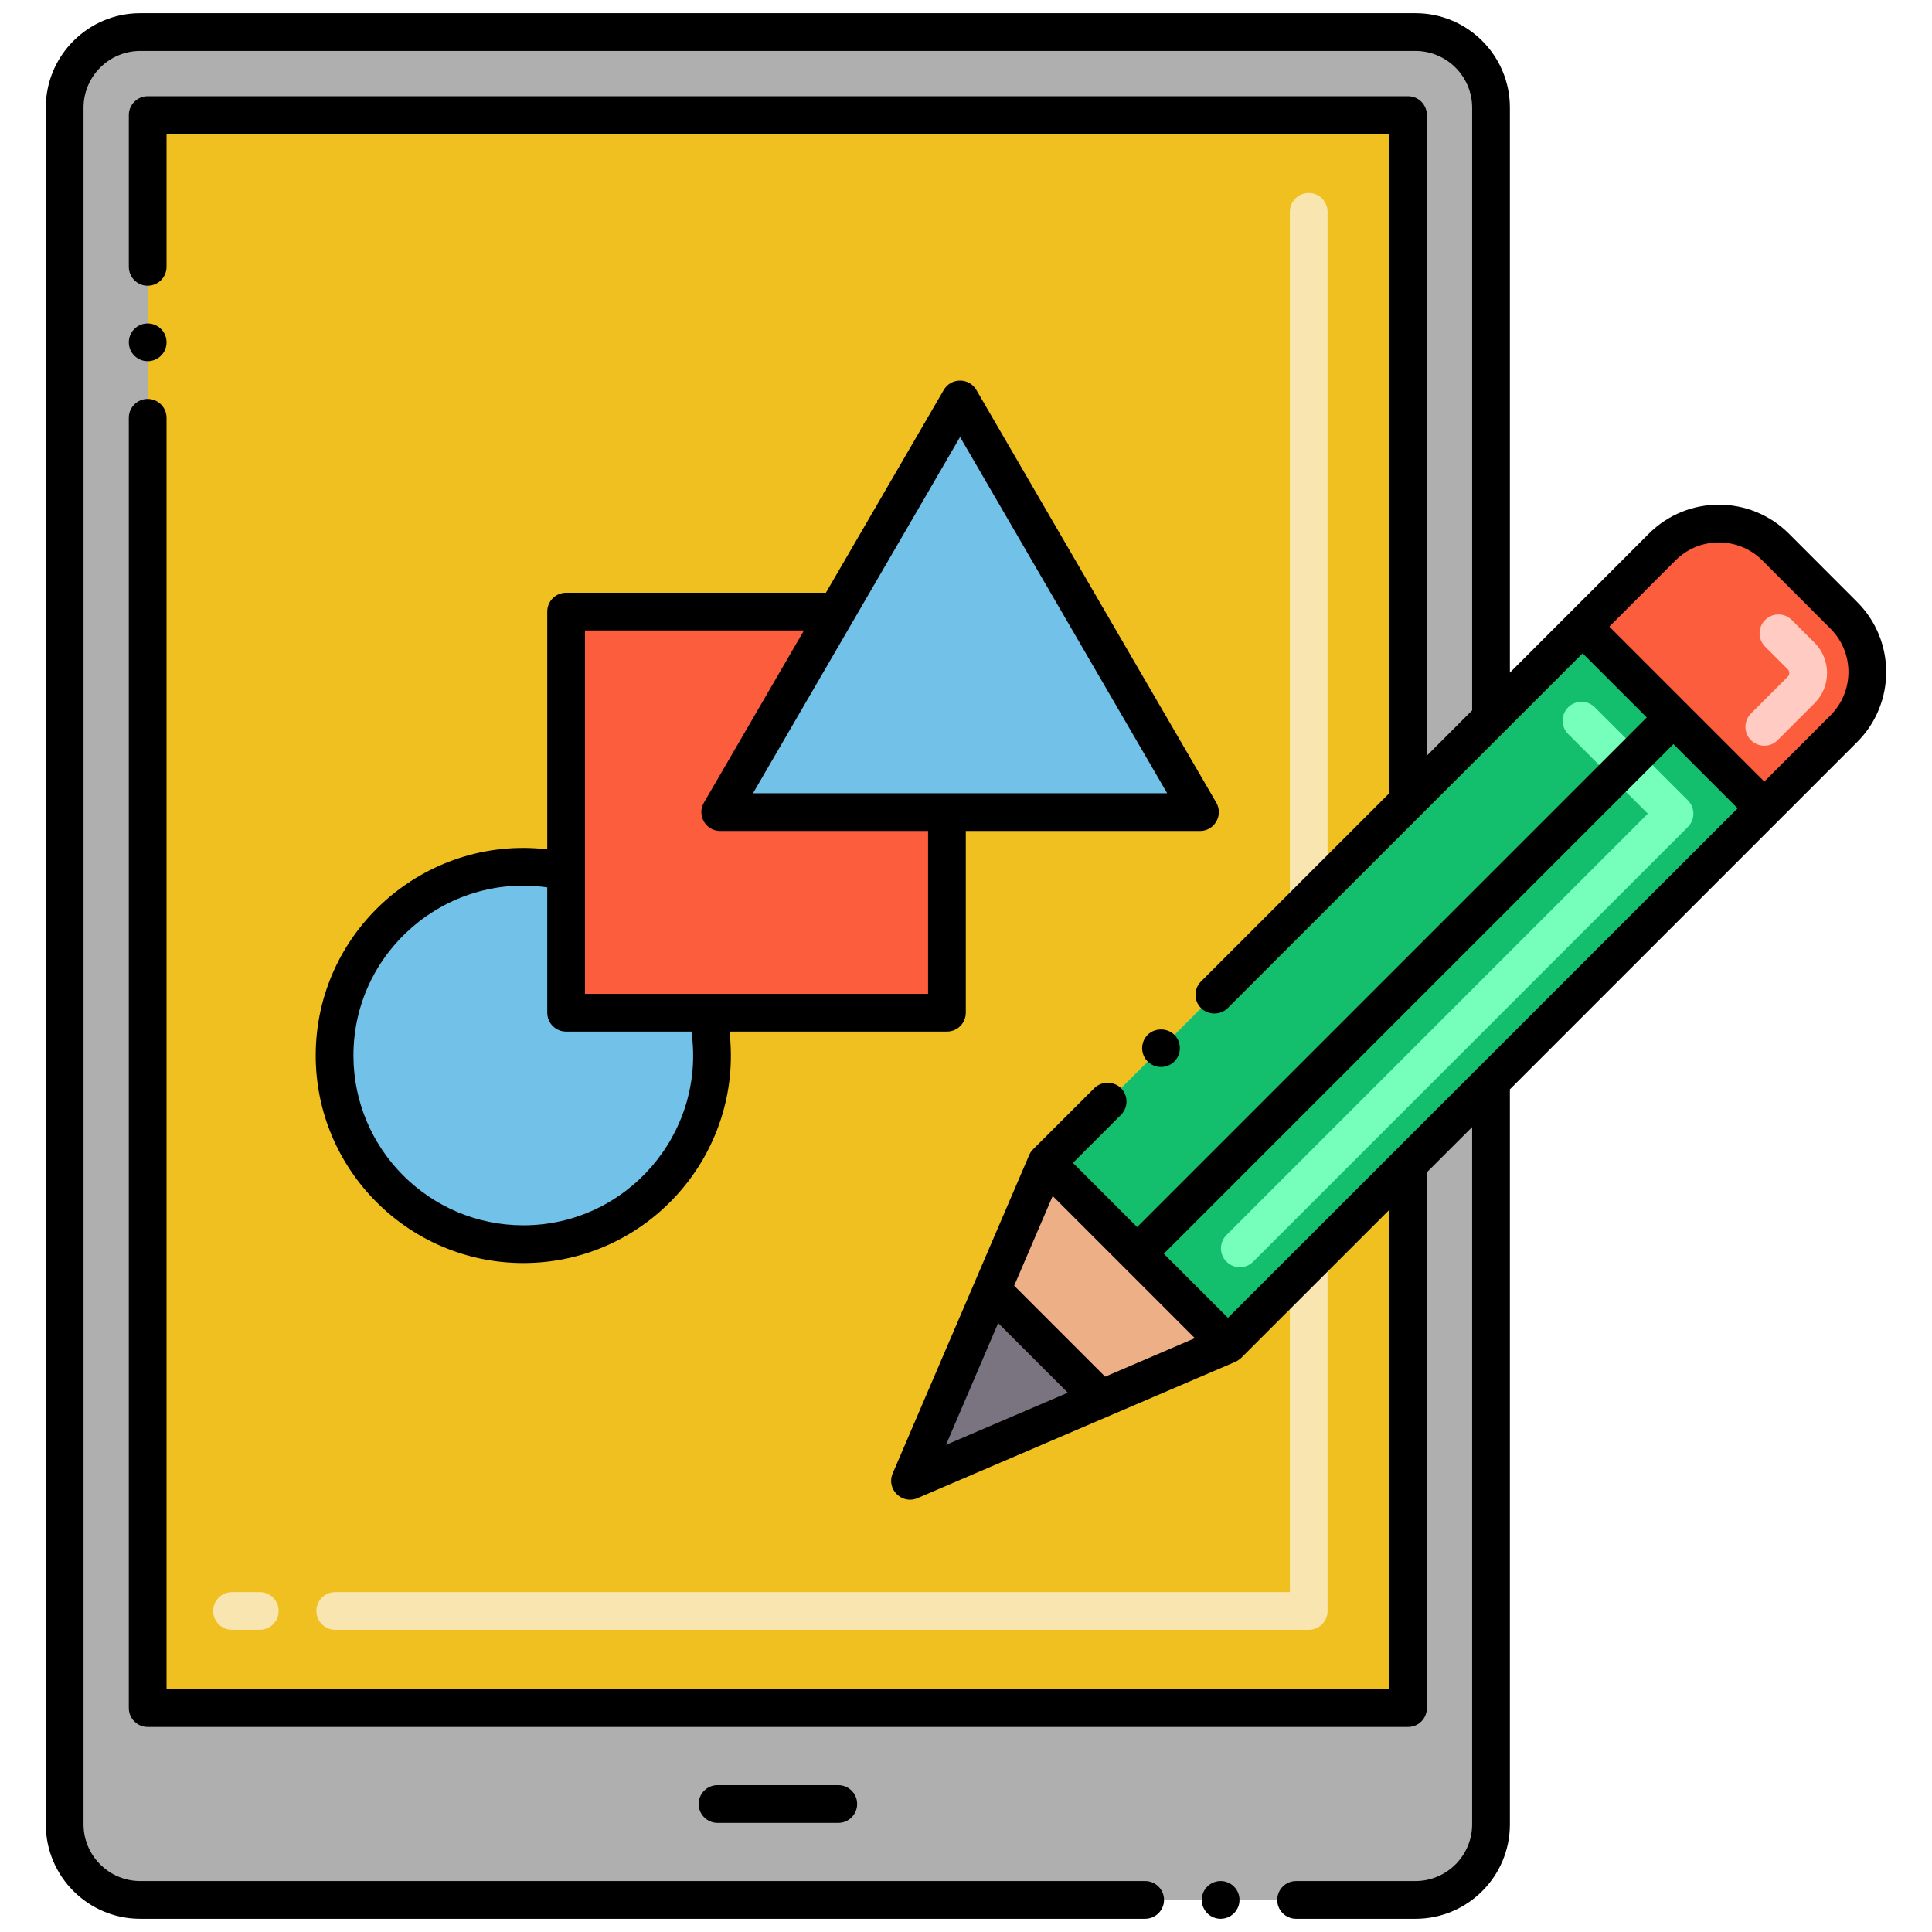 <svg id="Layer_1" enable-background="new 0 0 256 256" height="512" viewBox="0 0 256 256" width="512" xmlns="http://www.w3.org/2000/svg"><g><g><g><path d="m138.643 154.091 24.062 24.059 23.867-23.85 11-11v98.45c0 5.52-4.47 10-10 10h-169c-5.52 0-10-4.48-10-10v-227.5c0-5.52 4.48-10 10-10h169c5.53 0 10 4.48 10 10v80.92l-11 10.99z" fill="#afafaf"/></g><g><path d="m138.643 154.091 24.063 24.059 23.866-23.85v72.03h-167v-211.08h167v90.91z" fill="#f0c020"/></g><g><path d="m69.342 164.86c-13.81 0-25.01-11.19-25.01-25 0-16.203 15.246-28.071 30.68-24.34v18.67h18.67c3.727 15.414-8.112 30.67-24.34 30.67z" fill="#72c1e8"/></g><g><path d="m173.412 215.96h-128.99c-1.381 0-2.5-1.119-2.5-2.5s1.119-2.5 2.5-2.5h126.49v-43.51c0-1.381 1.119-2.5 2.5-2.5s2.5 1.119 2.5 2.5v46.01c0 1.381-1.119 2.5-2.5 2.5zm-138.99 0h-3.68c-1.381 0-2.5-1.119-2.5-2.5s1.119-2.5 2.5-2.5h3.68c1.381 0 2.5 1.119 2.5 2.5s-1.119 2.5-2.5 2.5z" fill="#f9e5af"/></g><g><path d="m173.412 121.82c-1.381 0-2.5-1.119-2.5-2.5v-91.25c0-1.381 1.119-2.5 2.5-2.5s2.5 1.119 2.5 2.5v91.25c0 1.381-1.119 2.5-2.5 2.5z" fill="#f9e5af"/></g><g><g><path d="m244.31 96.56-10.53 10.54-24.07-24.07 10.53-10.54c4.15-4.16 10.89-4.16 15.05 0l9.02 9.03c4.16 4.15 4.16 10.89 0 15.04z" fill="#fc5d3d"/></g><g><path d="m209.71 83.03-12.14 12.14-11 10.99-47.927 47.931 24.063 24.059 23.864-23.85 11-11 36.21-36.2z" fill="#13bf6d"/><g><path d="m162.518 167.181c-.977-.976-.977-2.559 0-3.535l55.829-55.829-10.558-10.557c-.977-.976-.977-2.559 0-3.535.977-.977 2.559-.977 3.535 0l12.325 12.325c.976.976.976 2.559 0 3.535l-57.597 57.596c-.976.976-2.558.976-3.534 0z" fill="#76ffba"/></g><path d="m138.643 154.091-7.223 16.839 14.45 14.45 16.836-7.23z" fill="#edaf85"/><g><path d="m145.867 185.385-25.28 10.83 10.83-25.28z" fill="#7a7380"/></g><g><path d="m232.011 98.077c-.977-.976-.977-2.559 0-3.535l4.883-4.883c.268-.268.265-.699.001-.963l-3.008-3.009c-.977-.977-.977-2.56 0-3.536s2.561-.976 3.535 0l3.006 3.007c2.216 2.209 2.227 5.812 0 8.037l-4.882 4.882c-.977.977-2.559.977-3.535 0z" fill="#ffcbc2"/></g></g></g><g><g><path d="m95.432 107.61 15.44-26.57h-35.86v53.15h50.46v-26.58z" fill="#fc5d3d"/></g><g><path d="m127.212 52.93-16.34 28.11-15.44 26.57h30.04 33.53z" fill="#72c1e8"/></g></g></g><g><path d="m95.077 236.542c-1.381 0-2.5 1.119-2.5 2.5s1.119 2.5 2.5 2.5h16c1.381 0 2.5-1.119 2.5-2.5s-1.119-2.5-2.5-2.5z"/><path d="m246.076 79.757-9.021-9.032c-5.13-5.129-13.452-5.145-18.587.001l-18.399 18.402v-74.878c0-6.89-5.609-12.5-12.5-12.5h-169c-6.89 0-12.5 5.61-12.5 12.5v227.5c0 6.89 5.61 12.5 12.5 12.5h133.171c1.369 0 2.5-1.12 2.5-2.5s-1.131-2.5-2.5-2.5h-133.171c-4.13-.01-7.489-3.37-7.5-7.5v-227.5c.011-4.13 3.37-7.49 7.5-7.5h169c4.131.01 7.49 3.37 7.5 7.5v79.877l-6 5.999v-84.876c0-1.385-1.109-2.5-2.5-2.5h-167c-1.381 0-2.5 1.125-2.5 2.5v20.11c0 1.38 1.12 2.5 2.5 2.5 1.381 0 2.5-1.12 2.5-2.5v-.01-17.6h162v87.375l-24.92 24.915c-1.002 1.003-.971 2.588 0 3.54.94.95 2.591.95 3.53 0l47.03-47.01 8.493 8.494-67.526 67.526-8.504-8.504 6.367-6.367c.964-.964.98-2.549 0-3.53-.95-.95-2.59-.95-3.54 0l-8.13 8.12c-.25.255-.438.563-.563.896l-18.019 42.024c-.886 2.069 1.215 4.17 3.282 3.282l42.122-18.06c.213-.092.582-.328.786-.532l19.59-19.584v63.494h-162v-168.469c0-1.38-1.119-2.5-2.5-2.5-1.38 0-2.5 1.12-2.5 2.5v170.97c0 1.389 1.136 2.5 2.5 2.5h167c1.388 0 2.5-1.112 2.5-2.5v-70.993l6-5.998v92.411c-.01 4.13-3.369 7.49-7.5 7.5h-15.827c-1.381 0-2.5 1.12-2.5 2.5s1.119 2.5 2.5 2.5h15.829c6.891 0 12.5-5.61 12.5-12.5v-97.41c38.18-38.168 29.006-28.993 46.007-46.009 5.137-5.127 5.143-13.444 0-18.574zm-24.338 18.842 8.506 8.507c-6.369 6.367-55.719 55.703-67.534 67.514-6.488-6.485-4.634-4.631-8.498-8.495zm-82.252 59.877 18.839 18.839-11.888 5.104-12.055-12.055zm-14.141 32.981 6.916-16.143 9.228 9.227zm117.197-96.663c-.001.001-.002.002-.003.003l-8.757 8.765-20.534-20.534 8.76-8.768c3.174-3.18 8.328-3.182 11.513.001l9.022 9.034c3.19 3.183 3.175 8.33-.001 11.499z"/><path d="m161.163 106.354-31.79-54.68c-.96-1.653-3.359-1.659-4.322 0l-15.614 26.866h-34.424c-1.381 0-2.5 1.119-2.5 2.5v31.502c-16.296-1.894-30.681 10.886-30.681 27.318 0 15.164 12.341 27.5 27.51 27.5 16.437 0 29.209-14.38 27.318-30.67h28.813c1.381 0 2.5-1.119 2.5-2.5v-24.08h31.029c1.926 0 3.129-2.095 2.161-3.756zm-91.821 56.006c-12.412 0-22.51-10.093-22.51-22.5 0-13.735 12.241-24.214 25.681-22.276v16.606c0 1.381 1.119 2.5 2.5 2.5h16.606c1.926 13.49-8.581 25.67-22.277 25.67zm53.631-30.67c-21.563 0-23.469 0-45.46 0 0-15.067 0-33.055 0-48.15h29.016l-13.257 22.814c-.97 1.665.238 3.756 2.161 3.756h27.54zm-23.197-26.58 27.436-47.206 27.444 47.206c-10.586 0-44.171 0-54.88 0z"/><path d="m152.069 137.12c-.97.97-.97 2.56 0 3.53 1.038 1.016 2.609.932 3.54 0 .971-.97.971-2.56 0-3.53-.949-.95-2.589-.95-3.54 0z"/><circle cx="161.74" cy="251.75" r="2.5"/><circle cx="19.569" cy="45.36" r="2.5"/></g></g></svg>